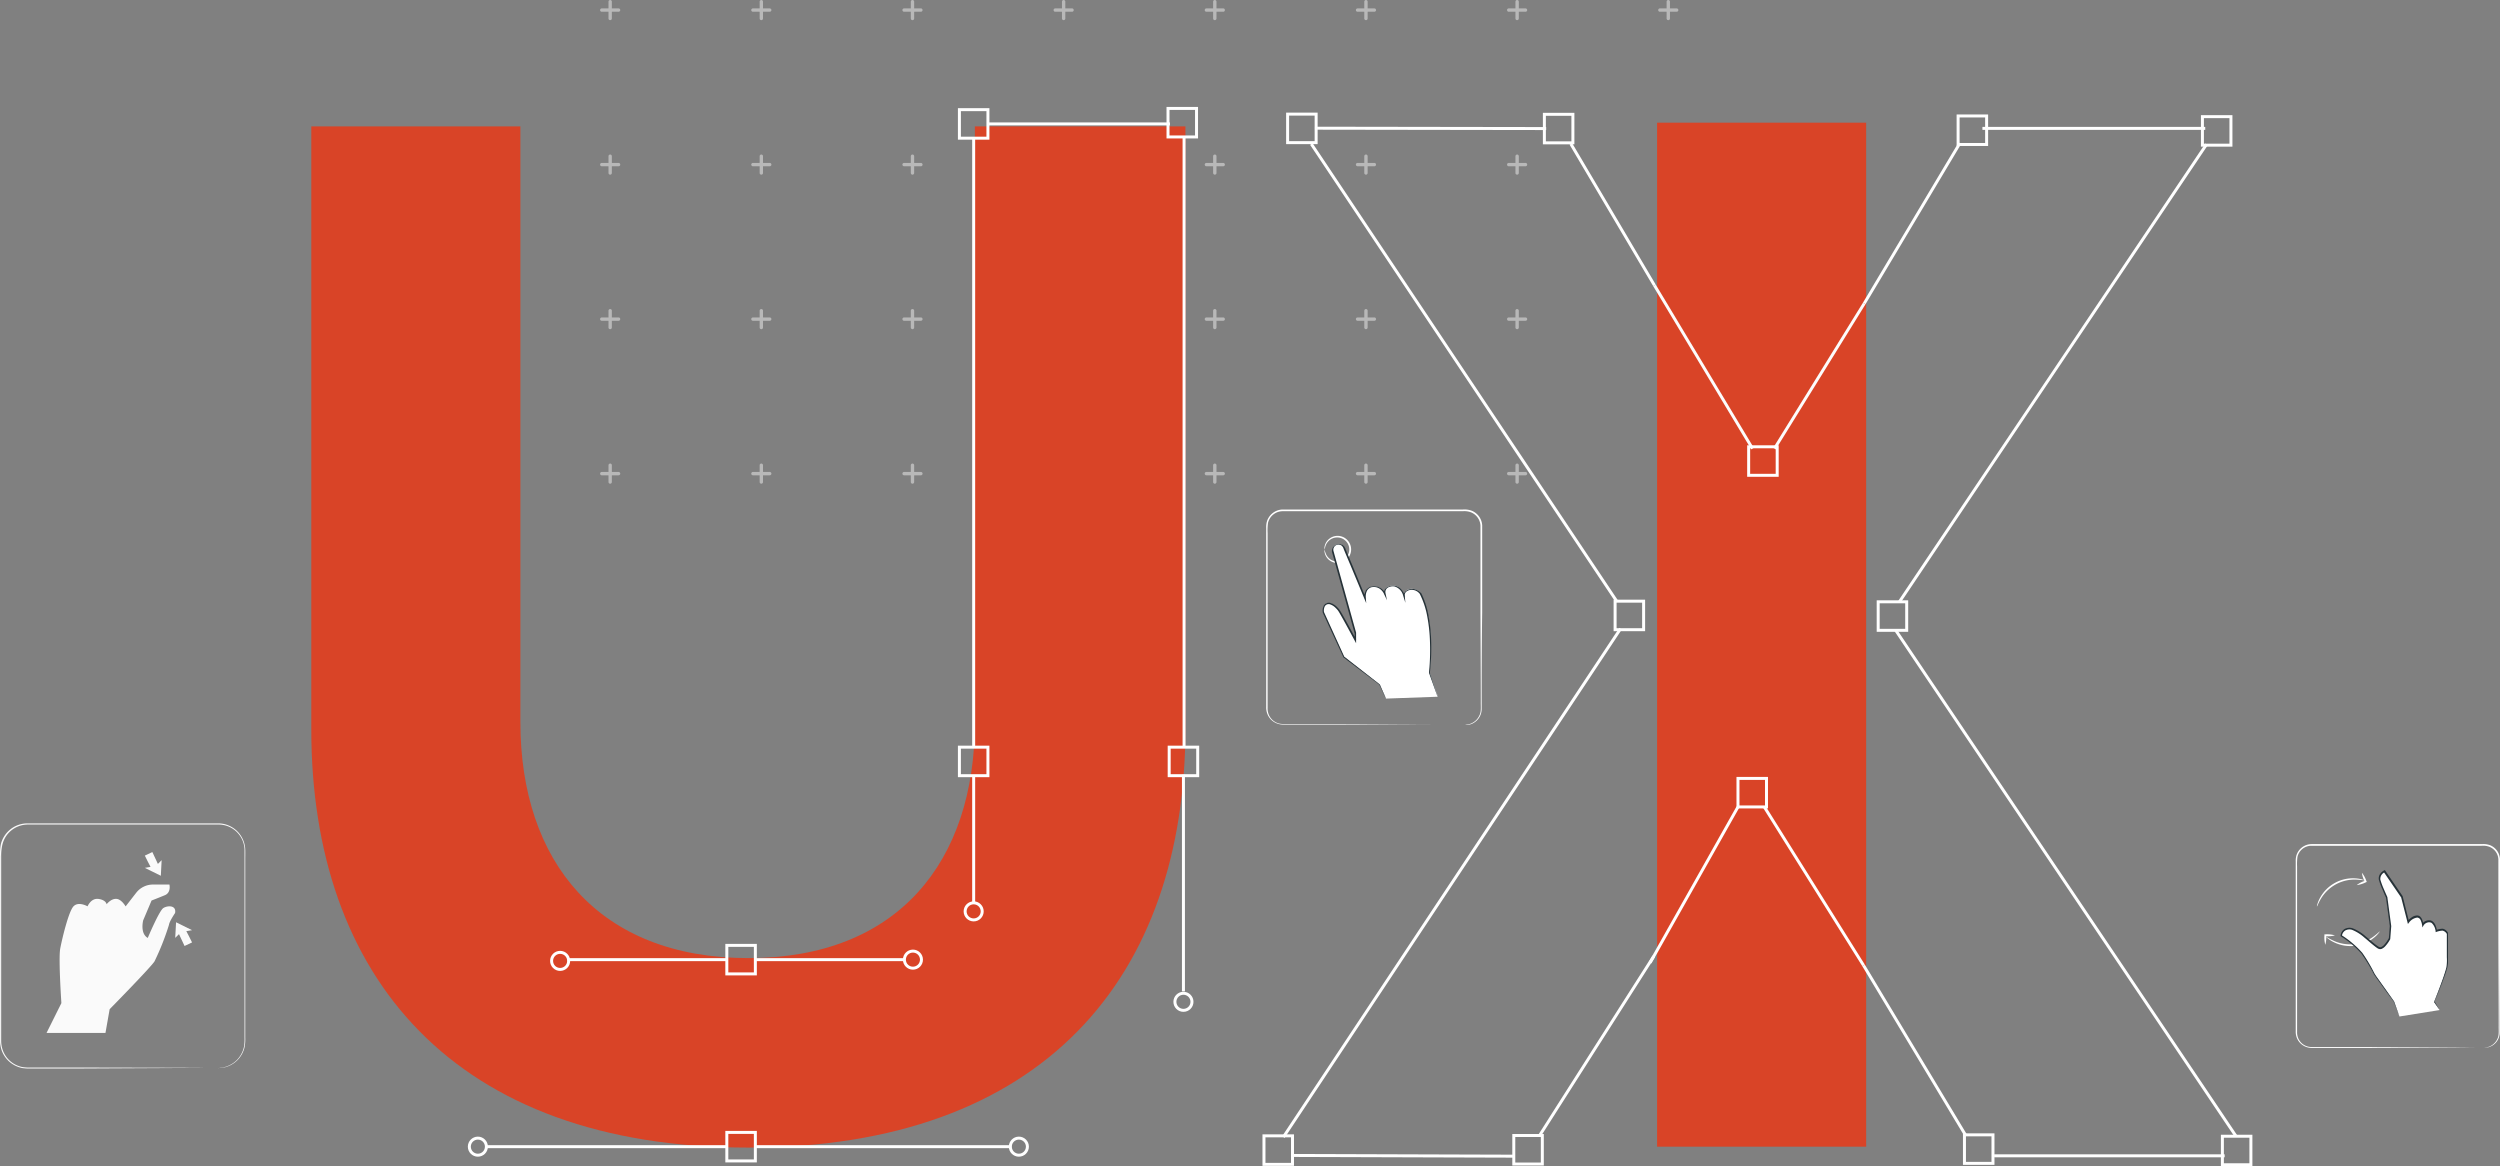<svg xmlns="http://www.w3.org/2000/svg" width="836.991" height="390.455" viewBox="0 0 836.991 390.455">
  <rect x="0" y="0" width="836.991" height="390.455" fill="#808080" stroke="none"/>
  <g id="Group_35811" data-name="Group 35811" transform="translate(-254.091 -317.372)">
    <g id="bg_elements_left-e3a31d6b304e89f0628682fa75d8955f" transform="translate(377 133.372)" opacity="0.635">
      <path id="Path_38927" data-name="Path 38927" d="M81.374,184a.562.562,0,0,1,.562.562v2.249h2.249a.562.562,0,1,1,0,1.125H81.936v2.249a.562.562,0,0,1-1.125,0v-2.249H78.562a.562.562,0,1,1,0-1.125h2.249v-2.249A.562.562,0,0,1,81.374,184Z" fill="#d8d8d8" fill-rule="evenodd"/>
      <path id="Path_38928" data-name="Path 38928" d="M171.374,184a.562.562,0,0,1,.562.562v2.249h2.249a.562.562,0,1,1,0,1.125h-2.249v2.249a.562.562,0,0,1-1.125,0v-2.249h-2.249a.562.562,0,1,1,0-1.125h2.249v-2.249A.562.562,0,0,1,171.374,184Z" transform="translate(-39.393)" fill="#d8d8d8" fill-rule="evenodd"/>
      <path id="Path_38929" data-name="Path 38929" d="M261.374,184a.562.562,0,0,1,.562.562v2.249h2.249a.562.562,0,0,1,0,1.125h-2.249v2.249a.562.562,0,0,1-1.125,0v-2.249h-2.249a.562.562,0,1,1,0-1.125h2.249v-2.249A.562.562,0,0,1,261.374,184Z" transform="translate(-78.785)" fill="#d8d8d8" fill-rule="evenodd"/>
      <path id="Path_38930" data-name="Path 38930" d="M351.374,184a.562.562,0,0,1,.562.562v2.249h2.249a.562.562,0,1,1,0,1.125h-2.249v2.249a.562.562,0,0,1-1.125,0v-2.249h-2.249a.562.562,0,1,1,0-1.125h2.249v-2.249A.562.562,0,0,1,351.374,184Z" transform="translate(-118.178)" fill="#d8d8d8" fill-rule="evenodd"/>
      <path id="Path_38931" data-name="Path 38931" d="M441.374,184a.562.562,0,0,1,.562.562v2.249h2.249a.562.562,0,0,1,0,1.125h-2.249v2.249a.562.562,0,0,1-1.125,0v-2.249h-2.249a.562.562,0,1,1,0-1.125h2.249v-2.249A.562.562,0,0,1,441.374,184Z" transform="translate(-157.57)" fill="#d8d8d8" fill-rule="evenodd"/>
      <path id="Path_38932" data-name="Path 38932" d="M531.374,184a.562.562,0,0,1,.562.562v2.249h2.249a.562.562,0,0,1,0,1.125h-2.249v2.249a.562.562,0,1,1-1.125,0v-2.249h-2.249a.562.562,0,1,1,0-1.125h2.249v-2.249A.562.562,0,0,1,531.374,184Z" transform="translate(-196.963)" fill="#d8d8d8" fill-rule="evenodd"/>
      <path id="Path_38933" data-name="Path 38933" d="M621.374,184a.562.562,0,0,1,.562.562v2.249h2.249a.562.562,0,1,1,0,1.125h-2.249v2.249a.562.562,0,0,1-1.125,0v-2.249h-2.249a.562.562,0,0,1,0-1.125h2.249v-2.249A.562.562,0,0,1,621.374,184Z" transform="translate(-236.355)" fill="#d8d8d8" fill-rule="evenodd"/>
      <path id="Path_38934" data-name="Path 38934" d="M711.374,184a.562.562,0,0,1,.562.562v2.249h2.249a.562.562,0,1,1,0,1.125h-2.249v2.249a.562.562,0,0,1-1.125,0v-2.249h-2.249a.562.562,0,0,1,0-1.125h2.249v-2.249A.562.562,0,0,1,711.374,184Z" transform="translate(-275.748)" fill="#d8d8d8" fill-rule="evenodd"/>
      <path id="Path_38935" data-name="Path 38935" d="M81.374,276a.562.562,0,0,1,.562.562v2.249h2.249a.562.562,0,1,1,0,1.125H81.936v2.249a.562.562,0,1,1-1.125,0v-2.249H78.562a.562.562,0,1,1,0-1.125h2.249v-2.249A.562.562,0,0,1,81.374,276Z" transform="translate(0 -40.268)" fill="#d8d8d8" fill-rule="evenodd"/>
      <path id="Path_38936" data-name="Path 38936" d="M171.374,276a.562.562,0,0,1,.562.562v2.249h2.249a.562.562,0,1,1,0,1.125h-2.249v2.249a.562.562,0,1,1-1.125,0v-2.249h-2.249a.562.562,0,1,1,0-1.125h2.249v-2.249A.562.562,0,0,1,171.374,276Z" transform="translate(-39.393 -40.268)" fill="#d8d8d8" fill-rule="evenodd"/>
      <path id="Path_38937" data-name="Path 38937" d="M261.374,276a.562.562,0,0,1,.562.562v2.249h2.249a.562.562,0,0,1,0,1.125h-2.249v2.249a.562.562,0,1,1-1.125,0v-2.249h-2.249a.562.562,0,1,1,0-1.125h2.249v-2.249A.562.562,0,0,1,261.374,276Z" transform="translate(-78.785 -40.268)" fill="#d8d8d8" fill-rule="evenodd"/>
      <path id="Path_38938" data-name="Path 38938" d="M351.374,276a.562.562,0,0,1,.562.562v2.249h2.249a.562.562,0,1,1,0,1.125h-2.249v2.249a.562.562,0,1,1-1.125,0v-2.249h-2.249a.562.562,0,1,1,0-1.125h2.249v-2.249A.562.562,0,0,1,351.374,276Z" transform="translate(-118.178 -40.268)" fill="#d8d8d8" fill-rule="evenodd"/>
      <path id="Path_38939" data-name="Path 38939" d="M441.374,276a.562.562,0,0,1,.562.562v2.249h2.249a.562.562,0,0,1,0,1.125h-2.249v2.249a.562.562,0,1,1-1.125,0v-2.249h-2.249a.562.562,0,1,1,0-1.125h2.249v-2.249A.562.562,0,0,1,441.374,276Z" transform="translate(-157.57 -40.268)" fill="#d8d8d8" fill-rule="evenodd"/>
      <path id="Path_38940" data-name="Path 38940" d="M531.374,276a.562.562,0,0,1,.562.562v2.249h2.249a.562.562,0,0,1,0,1.125h-2.249v2.249a.562.562,0,1,1-1.125,0v-2.249h-2.249a.562.562,0,1,1,0-1.125h2.249v-2.249A.562.562,0,0,1,531.374,276Z" transform="translate(-196.963 -40.268)" fill="#d8d8d8" fill-rule="evenodd"/>
      <path id="Path_38941" data-name="Path 38941" d="M621.374,276a.562.562,0,0,1,.562.562v2.249h2.249a.562.562,0,1,1,0,1.125h-2.249v2.249a.562.562,0,1,1-1.125,0v-2.249h-2.249a.562.562,0,0,1,0-1.125h2.249v-2.249A.562.562,0,0,1,621.374,276Z" transform="translate(-236.355 -40.268)" fill="#d8d8d8" fill-rule="evenodd"/>
      <path id="Path_38942" data-name="Path 38942" d="M711.374,276a.562.562,0,0,1,.562.562v2.249h2.249a.562.562,0,1,1,0,1.125h-2.249v2.249a.562.562,0,1,1-1.125,0v-2.249h-2.249a.562.562,0,0,1,0-1.125h2.249v-2.249A.562.562,0,0,1,711.374,276Z" transform="translate(-275.748 -40.268)" fill="#d8d8d8" fill-rule="evenodd"/>
      <path id="Path_38943" data-name="Path 38943" d="M81.374,368a.562.562,0,0,1,.562.562v2.249h2.249a.562.562,0,1,1,0,1.125H81.936v2.249a.562.562,0,1,1-1.125,0v-2.249H78.562a.562.562,0,1,1,0-1.125h2.249v-2.249A.562.562,0,0,1,81.374,368Z" transform="translate(0 -80.536)" fill="#d8d8d8" fill-rule="evenodd"/>
      <path id="Path_38944" data-name="Path 38944" d="M171.374,368a.562.562,0,0,1,.562.562v2.249h2.249a.562.562,0,1,1,0,1.125h-2.249v2.249a.562.562,0,1,1-1.125,0v-2.249h-2.249a.562.562,0,1,1,0-1.125h2.249v-2.249A.562.562,0,0,1,171.374,368Z" transform="translate(-39.393 -80.536)" fill="#d8d8d8" fill-rule="evenodd"/>
      <path id="Path_38945" data-name="Path 38945" d="M261.374,368a.562.562,0,0,1,.562.562v2.249h2.249a.562.562,0,0,1,0,1.125h-2.249v2.249a.562.562,0,1,1-1.125,0v-2.249h-2.249a.562.562,0,1,1,0-1.125h2.249v-2.249A.562.562,0,0,1,261.374,368Z" transform="translate(-78.785 -80.536)" fill="#d8d8d8" fill-rule="evenodd"/>
      <path id="Path_38946" data-name="Path 38946" d="M351.374,368a.562.562,0,0,1,.562.562v2.249h2.249a.562.562,0,1,1,0,1.125h-2.249v2.249a.562.562,0,1,1-1.125,0v-2.249h-2.249a.562.562,0,1,1,0-1.125h2.249v-2.249A.562.562,0,0,1,351.374,368Z" transform="translate(-118.178 -80.536)" fill="#d8d8d8" fill-rule="evenodd"/>
      <path id="Path_38947" data-name="Path 38947" d="M441.374,368a.562.562,0,0,1,.562.562v2.249h2.249a.562.562,0,0,1,0,1.125h-2.249v2.249a.562.562,0,1,1-1.125,0v-2.249h-2.249a.562.562,0,1,1,0-1.125h2.249v-2.249A.562.562,0,0,1,441.374,368Z" transform="translate(-157.57 -80.536)" fill="#d8d8d8" fill-rule="evenodd"/>
      <path id="Path_38948" data-name="Path 38948" d="M531.374,368a.562.562,0,0,1,.562.562v2.249h2.249a.562.562,0,0,1,0,1.125h-2.249v2.249a.562.562,0,1,1-1.125,0v-2.249h-2.249a.562.562,0,1,1,0-1.125h2.249v-2.249A.562.562,0,0,1,531.374,368Z" transform="translate(-196.963 -80.536)" fill="#d8d8d8" fill-rule="evenodd"/>
      <path id="Path_38949" data-name="Path 38949" d="M621.374,368a.562.562,0,0,1,.562.562v2.249h2.249a.562.562,0,1,1,0,1.125h-2.249v2.249a.562.562,0,1,1-1.125,0v-2.249h-2.249a.562.562,0,0,1,0-1.125h2.249v-2.249A.562.562,0,0,1,621.374,368Z" transform="translate(-236.355 -80.536)" fill="#d8d8d8" fill-rule="evenodd"/>
      <path id="Path_38950" data-name="Path 38950" d="M711.374,368a.562.562,0,0,1,.562.562v2.249h2.249a.562.562,0,1,1,0,1.125h-2.249v2.249a.562.562,0,1,1-1.125,0v-2.249h-2.249a.562.562,0,0,1,0-1.125h2.249v-2.249A.562.562,0,0,1,711.374,368Z" transform="translate(-275.748 -80.536)" fill="#d8d8d8" fill-rule="evenodd"/>
      <path id="Path_38951" data-name="Path 38951" d="M81.374,460a.562.562,0,0,1,.562.562v2.249h2.249a.562.562,0,1,1,0,1.125H81.936v2.249a.562.562,0,0,1-1.125,0v-2.249H78.562a.562.562,0,1,1,0-1.125h2.249v-2.249A.562.562,0,0,1,81.374,460Z" transform="translate(0 -120.804)" fill="#d8d8d8" fill-rule="evenodd"/>
      <path id="Path_38952" data-name="Path 38952" d="M171.374,460a.562.562,0,0,1,.562.562v2.249h2.249a.562.562,0,1,1,0,1.125h-2.249v2.249a.562.562,0,0,1-1.125,0v-2.249h-2.249a.562.562,0,1,1,0-1.125h2.249v-2.249A.562.562,0,0,1,171.374,460Z" transform="translate(-39.393 -120.804)" fill="#d8d8d8" fill-rule="evenodd"/>
      <path id="Path_38953" data-name="Path 38953" d="M261.374,460a.562.562,0,0,1,.562.562v2.249h2.249a.562.562,0,0,1,0,1.125h-2.249v2.249a.562.562,0,0,1-1.125,0v-2.249h-2.249a.562.562,0,1,1,0-1.125h2.249v-2.249A.562.562,0,0,1,261.374,460Z" transform="translate(-78.785 -120.804)" fill="#d8d8d8" fill-rule="evenodd"/>
      <path id="Path_38954" data-name="Path 38954" d="M351.374,460a.562.562,0,0,1,.562.562v2.249h2.249a.562.562,0,1,1,0,1.125h-2.249v2.249a.562.562,0,0,1-1.125,0v-2.249h-2.249a.562.562,0,1,1,0-1.125h2.249v-2.249A.562.562,0,0,1,351.374,460Z" transform="translate(-118.178 -120.804)" fill="#d8d8d8" fill-rule="evenodd"/>
      <path id="Path_38955" data-name="Path 38955" d="M441.374,460a.562.562,0,0,1,.562.562v2.249h2.249a.562.562,0,0,1,0,1.125h-2.249v2.249a.562.562,0,0,1-1.125,0v-2.249h-2.249a.562.562,0,1,1,0-1.125h2.249v-2.249A.562.562,0,0,1,441.374,460Z" transform="translate(-157.57 -120.804)" fill="#d8d8d8" fill-rule="evenodd"/>
      <path id="Path_38956" data-name="Path 38956" d="M531.374,460a.562.562,0,0,1,.562.562v2.249h2.249a.562.562,0,0,1,0,1.125h-2.249v2.249a.562.562,0,1,1-1.125,0v-2.249h-2.249a.562.562,0,1,1,0-1.125h2.249v-2.249A.562.562,0,0,1,531.374,460Z" transform="translate(-196.963 -120.804)" fill="#d8d8d8" fill-rule="evenodd"/>
      <path id="Path_38957" data-name="Path 38957" d="M621.374,460a.562.562,0,0,1,.562.562v2.249h2.249a.562.562,0,1,1,0,1.125h-2.249v2.249a.562.562,0,0,1-1.125,0v-2.249h-2.249a.562.562,0,0,1,0-1.125h2.249v-2.249A.562.562,0,0,1,621.374,460Z" transform="translate(-236.355 -120.804)" fill="#d8d8d8" fill-rule="evenodd"/>
      <path id="Path_38958" data-name="Path 38958" d="M711.374,460a.562.562,0,0,1,.562.562v2.249h2.249a.562.562,0,1,1,0,1.125h-2.249v2.249a.562.562,0,0,1-1.125,0v-2.249h-2.249a.562.562,0,0,1,0-1.125h2.249v-2.249A.562.562,0,0,1,711.374,460Z" transform="translate(-275.748 -120.804)" fill="#d8d8d8" fill-rule="evenodd"/>
    </g>
    <g id="Group_35488" data-name="Group 35488" transform="translate(233.148 164.388)">
      <g id="Group_35487" data-name="Group 35487" transform="translate(125.165 189.285)">
        <g id="Group_35484" data-name="Group 35484">
          <g id="Group_35480" data-name="Group 35480" transform="translate(0 6.014)">
            <path id="Path_42029" data-name="Path 42029" d="M125.165,395.484V193.569h70v199.4c0,46.827,26.252,79.053,76.326,79.053s75.838-32.226,75.838-79.053v-199.4h70.491V394.98c0,83.584-47.641,140.483-146.329,140.483S125.165,478.06,125.165,395.484Z" transform="translate(-125.165 -193.569)" fill="#d94427"/>
          </g>
          <g id="Group_35483" data-name="Group 35483" transform="translate(52.907)">
            <rect id="Rectangle_19409" data-name="Rectangle 19409" width="9.549" height="9.549" transform="translate(164.077 0.412)" fill="none" stroke="#fff" stroke-miterlimit="10" stroke-width="1"/>
            <rect id="Rectangle_19410" data-name="Rectangle 19410" width="9.549" height="9.549" transform="translate(233.916)" fill="none" stroke="#fff" stroke-miterlimit="10" stroke-width="1"/>
            <line id="Line_200" data-name="Line 200" x2="61.104" transform="translate(173.453 5.186)" fill="none" stroke="#fff" stroke-miterlimit="10" stroke-width="1"/>
            <line id="Line_201" data-name="Line 201" y2="203.884" transform="translate(168.851 9.961)" fill="none" stroke="#fff" stroke-miterlimit="10" stroke-width="1"/>
            <line id="Line_202" data-name="Line 202" y2="204.295" transform="translate(239.293 9.549)" fill="none" stroke="#fff" stroke-miterlimit="10" stroke-width="1"/>
            <rect id="Rectangle_19411" data-name="Rectangle 19411" width="9.549" height="9.549" transform="translate(234.308 213.844)" fill="none" stroke="#fff" stroke-miterlimit="10" stroke-width="1"/>
            <rect id="Rectangle_19412" data-name="Rectangle 19412" width="9.549" height="9.549" transform="translate(164.077 213.844)" fill="none" stroke="#fff" stroke-miterlimit="10" stroke-width="1"/>
            <line id="Line_203" data-name="Line 203" y2="42.654" transform="translate(168.851 223.394)" fill="none" stroke="#fff" stroke-miterlimit="10" stroke-width="1"/>
            <line id="Line_204" data-name="Line 204" y2="72.537" transform="translate(239.082 223.07)" fill="none" stroke="#fff" stroke-miterlimit="10" stroke-width="1"/>
            <g id="Group_35481" data-name="Group 35481" transform="translate(27.539 280.209)">
              <rect id="Rectangle_19413" data-name="Rectangle 19413" width="9.549" height="9.549" transform="translate(58.671)" fill="none" stroke="#fff" stroke-miterlimit="10" stroke-width="1"/>
              <line id="Line_205" data-name="Line 205" x2="53.321" transform="translate(5.35 4.775)" fill="none" stroke="#fff" stroke-miterlimit="10" stroke-width="1"/>
              <line id="Line_206" data-name="Line 206" x2="49.897" transform="translate(68.22 4.775)" fill="none" stroke="#fff" stroke-miterlimit="10" stroke-width="1"/>
              <circle id="Ellipse_576" data-name="Ellipse 576" cx="2.86" cy="2.86" r="2.86" transform="translate(0 2.333)" fill="none" stroke="#fff" stroke-miterlimit="10" stroke-width="1"/>
              <circle id="Ellipse_577" data-name="Ellipse 577" cx="2.86" cy="2.86" r="2.86" transform="translate(118.117 1.914)" fill="none" stroke="#fff" stroke-miterlimit="10" stroke-width="1"/>
            </g>
            <g id="Group_35482" data-name="Group 35482" transform="translate(0 342.823)">
              <rect id="Rectangle_19414" data-name="Rectangle 19414" width="9.549" height="9.549" transform="translate(86.209)" fill="none" stroke="#fff" stroke-miterlimit="10" stroke-width="1"/>
              <line id="Line_207" data-name="Line 207" x1="85.689" transform="translate(95.759 4.775)" fill="none" stroke="#fff" stroke-miterlimit="10" stroke-width="1"/>
              <line id="Line_208" data-name="Line 208" x1="80.488" transform="translate(5.721 4.775)" fill="none" stroke="#fff" stroke-miterlimit="10" stroke-width="1"/>
              <circle id="Ellipse_578" data-name="Ellipse 578" cx="2.86" cy="2.86" r="2.86" transform="translate(181.123 1.914)" fill="none" stroke="#fff" stroke-miterlimit="10" stroke-width="1"/>
              <circle id="Ellipse_579" data-name="Ellipse 579" cx="2.86" cy="2.86" r="2.86" transform="translate(0 1.914)" fill="none" stroke="#fff" stroke-miterlimit="10" stroke-width="1"/>
            </g>
            <circle id="Ellipse_580" data-name="Ellipse 580" cx="2.86" cy="2.86" r="2.86" transform="translate(165.991 265.964)" fill="none" stroke="#fff" stroke-miterlimit="10" stroke-width="1"/>
            <circle id="Ellipse_581" data-name="Ellipse 581" cx="2.86" cy="2.86" r="2.86" transform="translate(236.222 296.241)" fill="none" stroke="#fff" stroke-miterlimit="10" stroke-width="1"/>
          </g>
        </g>
        <g id="Group_35485" data-name="Group 35485" transform="translate(450.562 4.771)">
          <path id="Path_42030" data-name="Path 42030" d="M445.159,536.066V193.235h70V536.066Z" transform="translate(-445.159 -193.235)" fill="#d94427"/>
        </g>
        <g id="Group_35486" data-name="Group 35486" transform="translate(318.95 1.905)">
          <line id="Line_209" data-name="Line 209" x2="77.411" y2="0.122" transform="translate(17.066 4.713)" fill="none" stroke="#fff" stroke-miterlimit="10" stroke-width="1"/>
          <line id="Line_210" data-name="Line 210" x2="102.186" y2="152.989" transform="translate(15.859 10.013)" fill="none" stroke="#fff" stroke-miterlimit="10" stroke-width="1"/>
          <line id="Line_211" data-name="Line 211" x1="112.881" y2="170.195" transform="translate(6.502 172.283)" fill="none" stroke="#fff" stroke-miterlimit="10" stroke-width="1"/>
          <line id="Line_212" data-name="Line 212" x2="73.778" y2="0.238" transform="translate(9.925 348.637)" fill="none" stroke="#fff" stroke-miterlimit="10" stroke-width="1"/>
          <line id="Line_213" data-name="Line 213" y1="52.159" x2="29.417" transform="translate(129.277 231.954)" fill="none" stroke="#fff" stroke-miterlimit="10" stroke-width="1"/>
          <line id="Line_214" data-name="Line 214" x2="33.226" y2="53.034" transform="translate(167.507 231.954)" fill="none" stroke="#fff" stroke-miterlimit="10" stroke-width="1"/>
          <line id="Line_215" data-name="Line 215" x2="34.274" y2="57.043" transform="translate(200.733 284.987)" fill="none" stroke="#fff" stroke-miterlimit="10" stroke-width="1"/>
          <line id="Line_216" data-name="Line 216" x2="77.202" transform="translate(244.438 348.756)" fill="none" stroke="#fff" stroke-miterlimit="10" stroke-width="1"/>
          <line id="Line_217" data-name="Line 217" x1="113.969" y1="169.425" transform="translate(211.475 172.775)" fill="none" stroke="#fff" stroke-miterlimit="10" stroke-width="1"/>
          <line id="Line_218" data-name="Line 218" y1="153.104" x2="102.792" transform="translate(212.777 10.129)" fill="none" stroke="#fff" stroke-miterlimit="10" stroke-width="1"/>
          <line id="Line_219" data-name="Line 219" x1="74.6" transform="translate(240.535 4.775)" fill="none" stroke="#fff" stroke-miterlimit="10" stroke-width="1"/>
          <line id="Line_220" data-name="Line 220" x1="27.985" y1="47.347" transform="translate(102.744 9.971)" fill="none" stroke="#fff" stroke-miterlimit="10" stroke-width="1"/>
          <line id="Line_221" data-name="Line 221" x2="32.843" y2="54.663" transform="translate(130.729 57.319)" fill="none" stroke="#fcfcfc" stroke-miterlimit="10" stroke-width="1"/>
          <line id="Line_222" data-name="Line 222" x1="30.055" y2="48.591" transform="translate(170.909 63.391)" fill="none" stroke="#fcfcfc" stroke-miterlimit="10" stroke-width="1"/>
          <rect id="Rectangle_19415" data-name="Rectangle 19415" width="9.549" height="9.549" transform="translate(7.915)" fill="none" stroke="#fff" stroke-miterlimit="10" stroke-width="1"/>
          <rect id="Rectangle_19416" data-name="Rectangle 19416" width="9.549" height="9.549" transform="translate(93.879 0.068)" fill="none" stroke="#fff" stroke-miterlimit="10" stroke-width="1"/>
          <rect id="Rectangle_19417" data-name="Rectangle 19417" width="9.549" height="9.549" transform="translate(162.273 111.377)" fill="none" stroke="#fff" stroke-miterlimit="10" stroke-width="1"/>
          <rect id="Rectangle_19418" data-name="Rectangle 19418" width="9.549" height="9.549" transform="translate(205.636 163.276)" fill="none" stroke="#fff" stroke-miterlimit="10" stroke-width="1"/>
          <rect id="Rectangle_19419" data-name="Rectangle 19419" width="9.549" height="9.549" transform="translate(158.695 222.404)" fill="none" stroke="#fff" stroke-miterlimit="10" stroke-width="1"/>
          <rect id="Rectangle_19420" data-name="Rectangle 19420" width="9.549" height="9.549" transform="translate(117.556 163.064)" fill="none" stroke="#fff" stroke-miterlimit="10" stroke-width="1"/>
          <rect id="Rectangle_19421" data-name="Rectangle 19421" width="9.549" height="9.549" transform="translate(234.52 341.735)" fill="none" stroke="#fff" stroke-miterlimit="10" stroke-width="1"/>
          <rect id="Rectangle_19422" data-name="Rectangle 19422" width="9.549" height="9.549" transform="translate(320.873 342.2)" fill="none" stroke="#fff" stroke-miterlimit="10" stroke-width="1"/>
          <rect id="Rectangle_19423" data-name="Rectangle 19423" width="9.549" height="9.549" transform="translate(0 342.069)" fill="none" stroke="#fff" stroke-miterlimit="10" stroke-width="1"/>
          <rect id="Rectangle_19424" data-name="Rectangle 19424" width="9.549" height="9.549" transform="translate(83.641 341.956)" fill="none" stroke="#fff" stroke-miterlimit="10" stroke-width="1"/>
          <rect id="Rectangle_19425" data-name="Rectangle 19425" width="9.549" height="9.549" transform="translate(232.394 0.617)" fill="none" stroke="#fff" stroke-miterlimit="10" stroke-width="1"/>
          <rect id="Rectangle_19426" data-name="Rectangle 19426" width="9.549" height="9.549" transform="translate(314.189 0.846)" fill="none" stroke="#fff" stroke-miterlimit="10" stroke-width="1"/>
          <line id="Line_223" data-name="Line 223" x1="32.019" y2="53.659" transform="translate(200.964 9.733)" fill="none" stroke="#fff" stroke-miterlimit="10" stroke-width="1"/>
          <line id="Line_224" data-name="Line 224" x1="38.27" y2="60.089" transform="translate(92.22 281.963)" fill="none" stroke="#fff" stroke-miterlimit="10" stroke-width="1"/>
        </g>
      </g>
    </g>
    <g id="Group_35800" data-name="Group 35800" transform="translate(-106.246 191.25)">
      <path id="Path_42106" data-name="Path 42106" d="M418.951,431.8s-1.915,2.8-2.042,3.948a85.755,85.755,0,0,1-4.835,12.226C410.927,449.877,397.048,464,397.048,464l-1.4,7.939H375.921l4.97-9.981s-1.021-14.993-.38-18.317,2.784-12.327,4.438-14.082,4.708,0,4.708,0,1.147-2.852,3.695-2.472,2.675,1.78,2.675,1.78,1.4-1.848,3.181-1.814,3.189,2.531,3.189,2.531l3.569-4.6a6.952,6.952,0,0,1,2.531-2.025h0a6.947,6.947,0,0,1,3.021-.692h5.543s.641,2.675-1.527,3.569-4.455,1.78-4.455,1.78l-2.8,6.624s-1.148,4.353,1.527,5.906c0,0,3.822-9.121,5.222-10.015S419.457,429.121,418.951,431.8Z" fill="#fafafa"/>
      <path id="Path_42107" data-name="Path 42107" d="M424.637,441.642c-.067-.262-1.923-3.771-1.923-3.771l1.923-.33-5.357-2.649L419,440.123l1.266-1.257,1.856,3.966Z" fill="#fafafa"/>
      <path id="Path_42108" data-name="Path 42108" d="M408.826,412.576c.068.27,1.915,3.771,1.915,3.771l-1.915.338,5.358,2.641.27-5.223L413.2,415.36l-1.857-3.974Z" fill="#fafafa"/>
      <path id="Path_42109" data-name="Path 42109" d="M433.294,483.7a8.105,8.105,0,0,0,.844-.067,9.713,9.713,0,0,0,.978-.144,10.426,10.426,0,0,0,1.308-.4,9.212,9.212,0,0,0,3.181-2.042,9.091,9.091,0,0,0,2.422-4.514,15.353,15.353,0,0,0,.177-3.1V410.576a8.7,8.7,0,0,0-8.463-8.395h-64.1a8.808,8.808,0,0,0-6.817,3.274,8.9,8.9,0,0,0-1.688,3.451,16.427,16.427,0,0,0-.4,3.847V474.37a9.669,9.669,0,0,0,.456,3.122,8.742,8.742,0,0,0,3.763,4.758,9.016,9.016,0,0,0,2.792,1.1,15.317,15.317,0,0,0,2.987.177h17l33.386.068,9.07.042h0l-9.07.042-33.386.177H370.766a14.934,14.934,0,0,1-3.054-.168,9.286,9.286,0,0,1-2.911-1.14,9.063,9.063,0,0,1-3.957-4.918,10.062,10.062,0,0,1-.481-3.249V412.753a16.647,16.647,0,0,1,.253-3.974,9.17,9.17,0,0,1,8.893-6.994h64.106a9.085,9.085,0,0,1,8.833,8.791c.043,1.1,0,2.169,0,3.24V473.45a15.115,15.115,0,0,1-.194,3.13,9.051,9.051,0,0,1-7.062,6.978c-.4.051-.725.118-.987.127C433.6,483.7,433.294,483.7,433.294,483.7Z" fill="#fafafa"/>
    </g>
    <g id="Group_35805" data-name="Group 35805" transform="translate(184.118 349.232)">
      <path id="Path_42161" data-name="Path 42161" d="M507.9,149.562a1.868,1.868,0,0,1,0-1.073,4.244,4.244,0,0,1,1.546-2.5,4.474,4.474,0,0,1,4.286-.708,4.558,4.558,0,0,1,0,8.584,4.5,4.5,0,0,1-4.286-.709,4.276,4.276,0,0,1-1.546-2.5,1.968,1.968,0,0,1,0-1.087,3.165,3.165,0,0,0,.248,1.029,4.285,4.285,0,0,0,1.546,2.207,4.084,4.084,0,0,0,3.837.532,4.014,4.014,0,0,0,0-7.522,4.118,4.118,0,0,0-3.837.521,4.26,4.26,0,0,0-1.546,2.184C507.956,149.185,507.944,149.562,507.9,149.562Z" transform="translate(5.566 2.522)" fill="#fff"/>
      <path id="Path_42162" data-name="Path 42162" d="M528.531,198.725,526.406,194l-11.949-9.233-6.871-14.97s-.413-2.184,1.062-2.892,3.318,1.18,4.026,2.065,5.62,10.06,5.62,10.06V176.67l-7.52-27.155a2,2,0,0,1,1.384-2.46l.08-.02h0a2.008,2.008,0,0,1,2.362,1.181l6.942,16.8s-.414-3.543,2.538-3.837a4.072,4.072,0,0,1,4.085,2.361s-.591-2.361,2.421-2.656,4.026,3.364,4.026,3.364c-.178-2.007,2.137-2.243,2.137-2.243a3.789,3.789,0,0,1,3.364,1.418c5.124,9.728,3.011,26.529,3.011,26.529l2.739,7.9.083.249" transform="translate(5.452 3.302)" fill="#fff"/>
      <path id="Path_42163" data-name="Path 42163" d="M545.957,198.272a3.865,3.865,0,0,1-.213-.532l-.579-1.594L543,190.125v-.059a77.736,77.736,0,0,0,.284-11.429,53.354,53.354,0,0,0-.838-7.226,27.948,27.948,0,0,0-2.538-7.745h0a3.427,3.427,0,0,0-3.129-1.322h0a2.791,2.791,0,0,0-1.381.591,1.548,1.548,0,0,0-.508,1.381l.213,2.362-.732-2.362a4.224,4.224,0,0,0-2.94-3.128,3.427,3.427,0,0,0-2.208.389,1.747,1.747,0,0,0-.779,1.889l.5,2.361-1.027-2.2a4.242,4.242,0,0,0-1.488-1.711,3.47,3.47,0,0,0-2.245-.532,2.359,2.359,0,0,0-1.9,1.181,4.179,4.179,0,0,0-.437,2.361l.141,1.865-.708-1.711L516.8,154.292q-1.18-2.775-2.361-5.631a2.121,2.121,0,0,0-.756-1.181,1.677,1.677,0,0,0-1.252-.271,1.7,1.7,0,0,0-1.444,1.921,1.547,1.547,0,0,0,.052.239c2.656,9.574,5.194,18.772,7.557,27.285V180.2l-.532-1c-1.676-3.116-3.294-6.128-4.923-8.973-.2-.343-.414-.708-.627-1a7.8,7.8,0,0,0-.791-.875,4.723,4.723,0,0,0-1.865-1.18,1.476,1.476,0,0,0-1.724.637,3.226,3.226,0,0,0-.283,2.032v-.06c2.562,5.656,4.84,10.627,6.812,15v-.071l11.889,9.3h0c.673,1.57,1.181,2.75,1.548,3.542.165.378.283.673.378.9a1.165,1.165,0,0,1,.1.3,2.207,2.207,0,0,1-.153-.271l-.425-.875-1.641-3.542h0l-12.007-9.15h0c-1.984-4.309-4.31-9.316-6.907-14.947h0a3.658,3.658,0,0,1,.343-2.361,1.97,1.97,0,0,1,2.3-.875,5.3,5.3,0,0,1,2.1,1.335,9.135,9.135,0,0,1,.838.932c.259.367.448.708.673,1.062,1.653,2.858,3.27,5.9,4.958,8.974l-.543.141v-2.232c-2.361-8.536-4.923-17.709-7.592-27.332a2.361,2.361,0,0,1,3.6-2.278,2.752,2.752,0,0,1,.968,1.392q1.182,2.846,2.362,5.632l4.45,10.8-.567.141a4.8,4.8,0,0,1,.521-2.739,2.88,2.88,0,0,1,2.361-1.429,4.122,4.122,0,0,1,2.61.626,4.726,4.726,0,0,1,1.7,1.984l-.532.176a2.552,2.552,0,0,1,.106-1.429,2.228,2.228,0,0,1,.921-1.075,3.972,3.972,0,0,1,2.61-.46,3.648,3.648,0,0,1,2.184,1.346,6.607,6.607,0,0,1,1.18,2.184l-.519.1a2.1,2.1,0,0,1,.7-1.819,3.248,3.248,0,0,1,1.664-.708h0a3.544,3.544,0,0,1,2.078.306,4.609,4.609,0,0,1,1.535,1.181h0a28.127,28.127,0,0,1,2.456,7.828,54.294,54.294,0,0,1,.792,7.309,74.5,74.5,0,0,1-.414,11.476h0c.886,2.608,1.57,4.639,2.043,6.056l.519,1.581A3,3,0,0,1,545.957,198.272Z" transform="translate(5.395 3.295)" fill="#263238"/>
      <path id="Path_42164" data-name="Path 42164" d="M560.5,210.812a6.063,6.063,0,0,1,.71-.083,5.346,5.346,0,0,0,1.948-.708,5.268,5.268,0,0,0,2.172-2.5c.591-1.181.367-2.821.4-4.582,0-7.084-.059-17.225-.106-29.776V144.08a5.049,5.049,0,0,0-.9-2.6,5.121,5.121,0,0,0-2.161-1.772,6.308,6.308,0,0,0-2.845-.413h-60.3a5.065,5.065,0,0,0-4.912,3.872,18.327,18.327,0,0,0-.141,3.448v58.514a5.4,5.4,0,0,0,.578,2.669,5.08,5.08,0,0,0,4.334,2.727h20.555l29.788.106h0l-29.788.094H499.26a5.631,5.631,0,0,1-4.723-3,5.832,5.832,0,0,1-.649-2.916V144.894a7.681,7.681,0,0,1,.153-1.842,5.657,5.657,0,0,1,5.515-4.332h60.237a6.908,6.908,0,0,1,3.07.472,5.764,5.764,0,0,1,2.361,1.961,5.6,5.6,0,0,1,.981,2.869v29.115c-.178,12.575-.178,22.763-.178,29.847v2.492a5.384,5.384,0,0,1-2.739,4.721,4.944,4.944,0,0,1-2.008.662A3.938,3.938,0,0,1,560.5,210.812Z" transform="translate(0 0)" fill="#fff"/>
    </g>
    <g id="Group_35807" data-name="Group 35807" transform="translate(528.804 274.528)">
      <path id="Path_42153" data-name="Path 42153" d="M519.588,347.476a3.6,3.6,0,0,1-.446.67,9.984,9.984,0,0,1-1.552,1.53,12.551,12.551,0,0,1-13.644,1.374,11.068,11.068,0,0,1-1.832-1.173c-.39-.335-.581-.536-.558-.569a25.331,25.331,0,0,0,2.569,1.374,13.118,13.118,0,0,0,13.219-1.341A23.912,23.912,0,0,0,519.588,347.476Z" transform="translate(2.481 7.132)" fill="#fff"/>
      <path id="Path_42154" data-name="Path 42154" d="M504.676,348.632a9.267,9.267,0,0,1-3.238.236h0l.3-.291a9.06,9.06,0,0,1-.29,3.183,9.029,9.029,0,0,1-.291-3.183v-.3h.335A8.863,8.863,0,0,1,504.676,348.632Z" transform="translate(2.342 7.383)" fill="#fff"/>
      <path id="Path_42155" data-name="Path 42155" d="M499.252,343.532a1.916,1.916,0,0,1,.146-.793,10.806,10.806,0,0,1,.836-2.009,12.551,12.551,0,0,1,12-6.61,10.362,10.362,0,0,1,2.156.368c.491.146.748.257.737.3a28.56,28.56,0,0,0-2.9-.257,13.12,13.12,0,0,0-11.635,6.4C499.665,342.472,499.353,343.567,499.252,343.532Z" transform="translate(1.736 2.802)" fill="#fff"/>
      <path id="Path_42156" data-name="Path 42156" d="M509.309,336.828a9.036,9.036,0,0,1,2.881-1.485h0l-.156.38a8.924,8.924,0,0,1-.983-3.037,8.954,8.954,0,0,1,1.519,2.814l.111.267-.279.112h0A9.372,9.372,0,0,1,509.309,336.828Z" transform="translate(4.989 2.349)" fill="#fff"/>
      <path id="Path_42157" data-name="Path 42157" d="M538.353,378.784l-1.821-2.713s4.411-10.541,4.411-12.7V353.158s-.76-1.407-1.832-1.294a8.628,8.628,0,0,0-1.931.435s-.435-3.127-2.156-3.228a2.434,2.434,0,0,0-2.366,1.184s-.324-2.914-1.943-2.8a4.826,4.826,0,0,0-2.9,1.832l-2.144-8.508-5.818-8.487a2.736,2.736,0,0,0-1.507,3.35,57.4,57.4,0,0,0,2.234,5.415l1.284,9.682-.324,4.2s-1.719,3.35-3.226,3.226-6.777-6.352-9.892-6.565a2.636,2.636,0,0,0-3,2.215c-.007.05-.013.1-.019.152a36.368,36.368,0,0,1,6.778,5.705c2.233,2.635,3.551,6.343,5.058,8.286s5.806,8.073,5.806,8.073l1.832,4.912" transform="translate(3.726 2.22)" fill="#fff"/>
      <path id="Path_42158" data-name="Path 42158" d="M524.941,380.973a1.242,1.242,0,0,1-.144-.312l-.38-.928-1.407-3.639h0l-2.992-4.087-1.776-2.479c-.625-.883-1.374-1.787-1.988-2.848a54.894,54.894,0,0,0-4.042-6.7,32.622,32.622,0,0,0-6.845-5.762l-.134-.089v-.146a2.945,2.945,0,0,1,1.329-2.233,3.438,3.438,0,0,1,2.612-.291,14.526,14.526,0,0,1,4.466,2.758c1.374,1.117,2.69,2.379,4.154,3.351.38.234.68.378,1.038.212a2.907,2.907,0,0,0,1.006-.748,11.407,11.407,0,0,0,1.551-2.234v.113c.1-1.318.213-2.747.324-4.2v.056l-1.3-9.681v.09c-.379-.8-.77-1.675-1.116-2.569a23.06,23.06,0,0,1-1.251-3.35,2.676,2.676,0,0,1,.38-1.887,3.535,3.535,0,0,1,1.407-1.251l.222-.111.146.212,5.8,8.5h0l2.144,8.508-.48-.1a6.415,6.415,0,0,1,1.429-1.318,3.229,3.229,0,0,1,1.865-.6,1.527,1.527,0,0,1,.971.435,3.014,3.014,0,0,1,.558.815,6.675,6.675,0,0,1,.491,1.775l-.491-.089a2.646,2.646,0,0,1,1.54-1.206,2.779,2.779,0,0,1,.95-.112,1.678,1.678,0,0,1,.949.291,3.181,3.181,0,0,1,1.116,1.485,7.2,7.2,0,0,1,.458,1.674l-.323-.2a7.743,7.743,0,0,1,2.233-.435,2.57,2.57,0,0,1,1.787,1.419h0v9.736a6.411,6.411,0,0,1-.2,1.731c-.279,1.117-.625,2.1-.959,3.048-1.351,3.774-2.569,6.633-3.351,8.5v-.078l1.318,2.166.312.513c.068.111.1.167.09.167l-.123-.144-.357-.491c-.324-.47-.793-1.117-1.407-2.033h0c.737-1.875,1.91-4.756,3.216-8.541.312-.95.647-1.955.916-3.016a15.649,15.649,0,0,0,.156-3.438v-7.783a2.238,2.238,0,0,0-1.429-1.117,6.963,6.963,0,0,0-2.055.425l-.267.089v-.278a4.468,4.468,0,0,0-1.341-2.815,1.834,1.834,0,0,0-1.485-.1,2.127,2.127,0,0,0-1.216.95l-.392.67-.1-.76a5.719,5.719,0,0,0-.458-1.608,1.407,1.407,0,0,0-1.116-.949,4.064,4.064,0,0,0-2.825,1.719l-.345.435-.135-.524c-.7-2.747-1.417-5.583-2.166-8.5v.09l-5.816-8.5.357.1a2.434,2.434,0,0,0-1.464,2.524,26.127,26.127,0,0,0,1.218,3.26c.368.871.76,1.743,1.117,2.546h0c.446,3.35.881,6.588,1.3,9.693v.056c-.112,1.452-.224,2.88-.324,4.2v.111a11.516,11.516,0,0,1-1.653,2.368,3.49,3.49,0,0,1-1.206.893,1.407,1.407,0,0,1-.838.067,2.561,2.561,0,0,1-.7-.335c-1.564-1.117-2.826-2.323-4.187-3.429a14.37,14.37,0,0,0-4.244-2.68,2.948,2.948,0,0,0-2.233.236,2.445,2.445,0,0,0-1.117,1.8l-.111-.224a32.55,32.55,0,0,1,6.923,5.908,53.362,53.362,0,0,1,4.019,6.788c.593,1.039,1.307,1.932,1.932,2.836l1.8,2.524L523.166,376h0c.558,1.575,1,2.8,1.306,3.674.134.4.246.715.324.961A1.272,1.272,0,0,1,524.941,380.973Z" transform="translate(3.671 2.13)" fill="#263238"/>
      <path id="Path_42159" data-name="Path 42159" d="M556.884,393.622a4.4,4.4,0,0,0,.671-.078,4.989,4.989,0,0,0,1.842-.659,5.09,5.09,0,0,0,2.054-2.368c.558-1.116.347-2.68.38-4.331,0-6.7-.056-16.291-.1-28.171v-27.5a4.778,4.778,0,0,0-2.892-4.121,5.984,5.984,0,0,0-2.69-.39H499.124a4.792,4.792,0,0,0-4.645,3.663,17.435,17.435,0,0,0-.134,3.271v55.337a5.117,5.117,0,0,0,.547,2.524,4.845,4.845,0,0,0,4.1,2.579H518.43l28.171.09,7.648.056h0l-7.648.056-28.171.1H498.968a5.326,5.326,0,0,1-4.466-2.836,5.5,5.5,0,0,1-.614-2.747V331.283a7.171,7.171,0,0,1,.144-1.731,5.371,5.371,0,0,1,5.216-4.109h56.967a6.551,6.551,0,0,1,2.9.435,5.451,5.451,0,0,1,2.232,1.854,5.348,5.348,0,0,1,.928,2.725V357.98c0,11.88-.068,21.495-.09,28.171V388.5a5.092,5.092,0,0,1-2.59,4.466,4.8,4.8,0,0,1-1.9.614A3.734,3.734,0,0,1,556.884,393.622Z" fill="#fff"/>
    </g>
  </g>
</svg>
